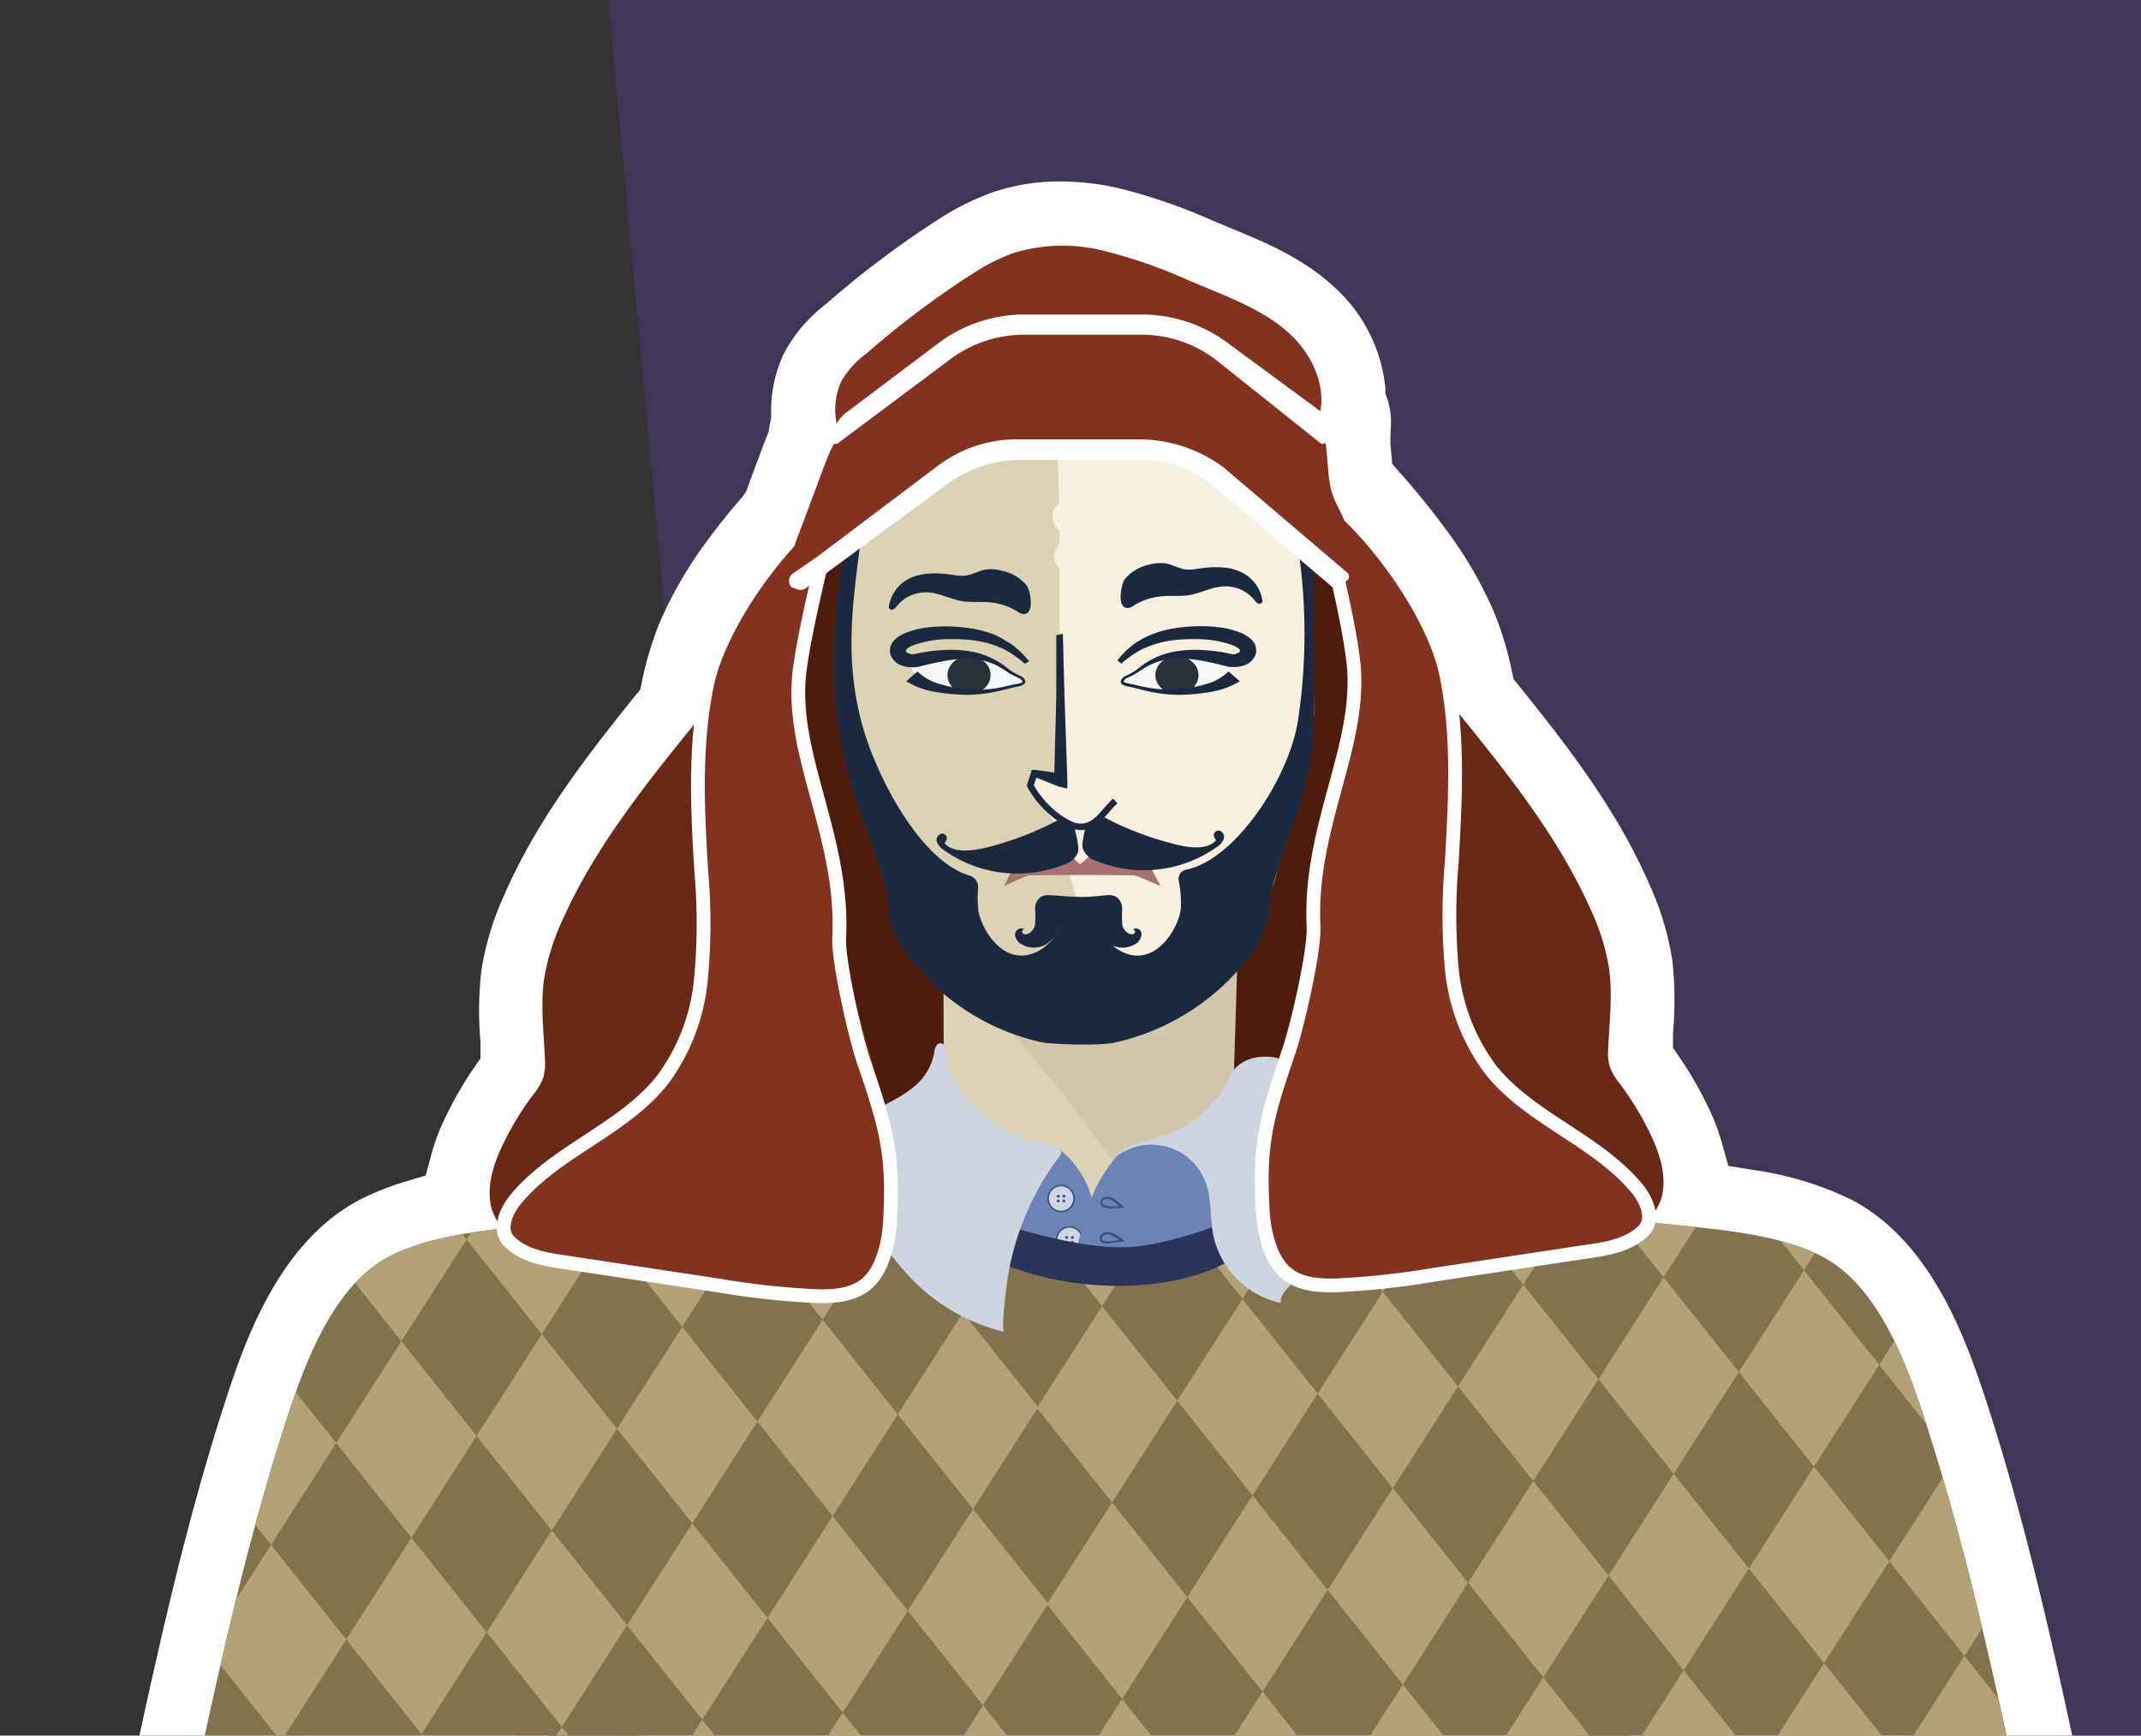 <svg id="Layer_1" data-name="Layer 1" xmlns="http://www.w3.org/2000/svg" xmlns:xlink="http://www.w3.org/1999/xlink" viewBox="0 0 264 214"><rect x="0" y="0" width="264" height="214" fill="#333333" stroke="none"/><defs><style>.cls-1,.cls-22{fill:none;}.cls-2{fill:#7541ee;isolation:isolate;opacity:0.2;}.cls-3{fill:#fff;}.cls-4{fill:#4f1b0c;}.cls-5{fill:#dbd3b4;}.cls-6{opacity:0.35;}.cls-7{fill:#bfab9b;}.cls-8{fill:#f9efde;}.cls-9{fill:#a87171;}.cls-10{fill:#f5f6f7;}.cls-11{fill:#28323a;}.cls-12{fill:#1a293f;}.cls-13{fill:#692916;}.cls-14{fill:#6b84b5;}.cls-15{fill:#365185;}.cls-16{fill:#cfd5e0;}.cls-17{fill:#82724e;}.cls-18{clip-path:url(#clip-path);}.cls-19{fill:#b3a178;}.cls-20{fill:#2c3559;}.cls-21{fill:#82321f;}.cls-22{stroke:#fff;stroke-miterlimit:10;stroke-width:1.7px;}</style><clipPath id="clip-path"><path class="cls-1" d="M251.55,233.06c-4.18-19.05-8-38.81-14-57.42-2.3-7.12-5.83-17.16-13-20.79-6.06-3.07-14.69-3.37-21.3-4.18a182.42,182.42,0,0,1-38.79-9.41c-2.17,2.33-.31,6.5,1.53,10.1-9.4,1.8-22.46,5.3-28.49,4.62-12.34-1.4-21.44-5.36-30.53-5.16,1.74-3.47,3.32-7.35,1.26-9.56a182.42,182.42,0,0,1-38.79,9.41c-6.61.81-15.24,1.11-21.3,4.18-7.17,3.63-10.7,13.67-13,20.79-6,18.61-9.83,38.37-14,57.42-2.83,12.89-3.71,23.29-1.62,36.39,1.92,12,9.57,38.26,11.84,42.51,4.72,8.86,13.81,17.34,16.15,13.85,2.74-4.09,10.54-9,14.81-5.65A9.54,9.54,0,0,0,64.1,318,33.25,33.25,0,0,0,70,326.88c10.74,11.61,31.94,12.88,46.51,9.91a163.56,163.56,0,0,1,38.42-2.88c9.06.3,18.23.5,26.8-2.94a38.45,38.45,0,0,0,19-15.72,17.75,17.75,0,0,1,8.15,6.14c2.34,3.5,14.86-4.16,19.58-13,2.27-4.25,22.77-26.95,24.69-38.92C255.26,256.35,254.38,246,251.55,233.06ZM64,267.22c-1,5.76-2.18,12-2.94,18.47A85.57,85.57,0,0,0,49.24,261.9c5.28,1,9.91-9.36,11.92-13.17,2.14-4.06,4.07-8.18,6-12.3,0,.65,0,1.3-.06,1.94A216.53,216.53,0,0,1,64,267.22ZM206.48,273c-1.52-9.38-4.24-18.61-5.68-28a95.43,95.43,0,0,1-.74-20.26c6.61,12.16,15.29,29.36,17.34,32.62C213.93,262.4,210.15,267.61,206.48,273Z"/></clipPath></defs><path class="cls-2" d="M75,0H264V217H95Z"/><path class="cls-3" d="M251.55,233.06c-4.18-19.05-8-38.81-14-57.42-2.3-7.12-5.83-17.16-13-20.79-6-3.06-14.64-3.37-21.24-4.18a2.57,2.57,0,0,0,.06-.4,6.91,6.91,0,0,0,1.58-2.84c.58-2.59-.32-5.28-1.47-7.68a37.22,37.22,0,0,0-3.64-6,8.13,8.13,0,0,1-1.33-2.2,6.75,6.75,0,0,1-.19-2.37c.14-3.25.55-6.52.1-9.74a27.3,27.3,0,0,0-2.25-7.26c-4-9-10.26-16.79-16.47-24.45l-.55-.67a36,36,0,0,0-2.23-8.56,42,42,0,0,0-5.26-8.9A86,86,0,0,0,164.33,61c-.67-2-.54-4.32-.89-6.41a.4.4,0,0,0,.09-.29L163.42,53l.16-.83a1.64,1.64,0,0,0-.67-1.41l-.13-.1c.61-3.44-1.11-7-3.68-9.45-2.73-2.55-6.26-4-9.71-5.48l-2.85-1.19A62.15,62.15,0,0,0,136,30.9a20.72,20.72,0,0,0-11.05.31,23.74,23.74,0,0,0-4.63,2.29,110.45,110.45,0,0,0-13.48,10.14,11.38,11.38,0,0,0-3.09,3.4,8.76,8.76,0,0,0-.6,5.3,4.23,4.23,0,0,0-.41,1.26l-.09.65a.41.41,0,0,0,.23.43,34.71,34.71,0,0,0-1.73,4.12l-2.23,6c-1.77,2-3.48,4-5.06,6.16a42.5,42.5,0,0,0-5.27,8.9,37,37,0,0,0-2.23,8.56c-.18.22-.36.45-.55.67-6.21,7.66-12.49,15.43-16.47,24.45a28.05,28.05,0,0,0-2.25,7.26c-.44,3.22,0,6.49.11,9.73a6.71,6.71,0,0,1-.2,2.37,7.91,7.91,0,0,1-1.32,2.21,35.85,35.85,0,0,0-3.64,6c-1.15,2.4-2.05,5.09-1.48,7.68A6.94,6.94,0,0,0,62,151.47c-4.88.56-9.93,1.38-13.89,3.38-7.17,3.63-10.7,13.67-13,20.79-6,18.61-9.83,38.37-14,57.42-2.83,12.89-3.71,23.29-1.62,36.39,1.92,12,9.57,38.26,11.84,42.51,4.73,8.86,13.81,17.34,16.15,13.85l.35-.48a39.06,39.06,0,0,1,2.48,4.92c.77,1.94,1.32,4,2,6a127.23,127.23,0,0,0,7.8,17.66A8.29,8.29,0,0,0,60.8,355a9.7,9.7,0,0,1-.6,2.37c0,.38.33.58.73.67l-2,11.93c-.53,3.14,1.12,6.07,1,9.25A7.45,7.45,0,0,1,59,383.1c-.42.64-1,1.11-1.49,1.72-1.39,1.88-.89,4.47-1,6.8-.31,4.82-3.54,9.77-3.41,14.59,0,1.23.29,2.45.21,3.68a16.89,16.89,0,0,1-1.14,4.2,147.54,147.54,0,0,0-3.61,16.63h75.56c1-6.4,2.08-13,3.26-20.12.56,1.14,1.15,9.81,1.87,20.12H199.3c-.87-14.3-1.87-26.88-1.54-28.49a38.47,38.47,0,0,0,.42-9.23q-.5-14.19-1-28.39c-.1-2.9-.21-5.81-.38-8.71a1.1,1.1,0,0,0,.84-.55c.12-.3-.17-.92,0-1.19s.43-.33.57-.56a.79.79,0,0,0-.31-1,2.33,2.33,0,0,0-1.14-.29h-.22c-.06-.65-.14-1.3-.21-1.95A123.54,123.54,0,0,0,204,333.09c.65-2,1.2-4,2-6a44.72,44.72,0,0,1,3-5.76l0,0c2.34,3.5,14.86-4.16,19.58-13,2.27-4.25,22.77-26.95,24.69-38.92C255.26,256.35,254.38,246,251.55,233.06ZM62.3,320.16a10.07,10.07,0,0,0,1.8-2.23,34.21,34.21,0,0,0,3.33,5.83c-.18.88-.35,1.77-.54,2.69-.28-.27-.6-.5-.86-.79a32.34,32.34,0,0,1-3.45-4.83l-.49-.8Zm-1.14-71.43c2.13-4,4.06-8.16,6-12.27,0,.64,0,1.28,0,1.91A216.53,216.53,0,0,1,64,267.22c-1,5.76-2.18,12.07-2.94,18.49A85.68,85.68,0,0,0,49.24,261.9C54.52,262.85,59.15,252.54,61.16,248.73Zm145.32,24.34c-1.51-9.39-4.23-18.64-5.68-28a95.8,95.8,0,0,1-.73-20.23c6.62,12.16,15.28,29.33,17.33,32.59C213.93,262.4,210.16,267.65,206.48,273.07Z"/><path class="cls-3" d="M141.18,417.9h44.45c-.87-13.45-.95-15.71-.42-18.27a30.27,30.27,0,0,0,.16-6.18l-1-28.39c-.1-2.79-.2-5.59-.37-8.39l-.23-3.31c0-.3-.06-.6-.09-.89l-.47-4.57.24-.47-.09-1.52,1-.23.57-1.12a113.89,113.89,0,0,0,6.86-15.43l.51-1.63c.47-1.54,1-3.29,1.74-5.12a56.26,56.26,0,0,1,3.8-7.48l9.75-16.66,6.19,8.25a16.68,16.68,0,0,0,3.42-4.16c1.1-2.05,2.75-4.2,6.39-8.86,4-5.1,16.08-20.6,16.95-26,1.67-10.49,1.27-19.06-1.49-31.63h0q-1.11-5.09-2.21-10.22c-3.29-15.39-6.71-31.3-11.46-46-3.36-10.37-5.57-12.78-6.59-13.3-2.78-1.41-8.35-2-12.83-2.43-1.45-.15-2.86-.3-4.2-.46l-14.39-1.77,3.33-13.33.33-3.41.45-.5a23.54,23.54,0,0,0-1.91-3,19.74,19.74,0,0,1-3.24-5.92,19,19,0,0,1-.8-6.84c0-.88.09-1.74.14-2.61a27.41,27.41,0,0,0,.07-4.82,15.77,15.77,0,0,0-1.28-3.87c-3.31-7.5-9.09-14.63-14.69-21.53L167,92.36l-.51-3.46a23.69,23.69,0,0,0-1.4-5.54,29.62,29.62,0,0,0-3.73-6.17,75.48,75.48,0,0,0-6.23-7.35l-2-2.08L152.17,65a28.06,28.06,0,0,1-1.25-7,.45.45,0,0,1,0-.11l-2-1.49,1-6.15a30.38,30.38,0,0,0-5.41-2.63l-2.84-1.19a51.45,51.45,0,0,0-8.35-3,8,8,0,0,0-4.16-.09,14.28,14.28,0,0,0-2.17,1.13,66.51,66.51,0,0,0-6.75,4.79l.13.07-6.17,11.44c-.22.41-.61,1.45-.84,2.07l-3.24,8.65-1.59,1.78c-1.77,2-3.14,3.66-4.32,5.25a30,30,0,0,0-3.72,6.17A23.69,23.69,0,0,0,99,90.23l-.51,3.48-2.76,3.4c-5.61,6.91-11.4,14-14.71,21.55a15.6,15.6,0,0,0-1.28,3.86,28.43,28.43,0,0,0,.07,4.82c.06.86.11,1.73.15,2.59a19.21,19.21,0,0,1-.8,6.86,19.54,19.54,0,0,1-3.15,5.79,26.19,26.19,0,0,0-2,3.22l13.26,15.69-23.79,2.72c-1.92.22-7,.8-9.56,2.08-1,.51-3.23,2.93-6.59,13.3-4.75,14.68-8.16,30.57-11.46,45.94q-1.09,5.16-2.22,10.27c-.79,3.6-1.38,6.87-1.79,10l14.93,2.67c.91-1.52,1.84-3.35,2.31-4.25l.73-1.43c2-3.71,3.74-7.5,5.7-11.71L81.67,175l-1.73,62.49c0,.48,0,1,0,1.43a230.15,230.15,0,0,1-3.28,30.54l-.48,2.73c-.86,4.92-1.76,10-2.36,15.07l-2,16.67,4,8.75a21.15,21.15,0,0,0,2,3.63l3.27,4.53-5.67,28.37-3.75,22.25c.06.29.13.58.2.88a27.93,27.93,0,0,1,.8,7.62,19.44,19.44,0,0,1-3,10.32l-.34.48c0,.59,0,1.17-.06,1.75A38.3,38.3,0,0,1,67,402.53a26.06,26.06,0,0,0-1,3.5h0a2,2,0,0,1,.06.37,25.46,25.46,0,0,1,.13,4.35,24.45,24.45,0,0,1-1.56,6.8l-.12.35H113.2c.49-3,1-6.15,1.53-9.38l6.44-39.14,17.68,35.51C140.05,407.28,140.49,409.31,141.18,417.9Zm69.23-13.53-.09.45C210.34,404.7,210.38,404.55,210.41,404.37Zm29.38-90,0,.07ZM36.77,287l14.35,9.88-2.31-7.37A72.91,72.91,0,0,0,38.7,269.2l-7.47-10.78a76.11,76.11,0,0,0,.93,9C32.94,272.32,34.8,279.86,36.77,287ZM73.14,147.71Zm41.14-93.57Zm35.87-5.7,0,.18ZM199,307l-5.13-31.88c-.67-4.18-1.62-8.4-2.63-12.87-1.11-4.91-2.25-10-3.06-15.26a108.07,108.07,0,0,1-.85-22.93l2.62-44.77,21.44,39.4c3.12,5.74,6.65,12.5,9.77,18.47,2.81,5.38,6.31,12.08,7.15,13.42l4.49,7.16-4.81,7c-1.33,1.91-2.7,3.86-4.09,5.83-2.23,3.17-4.51,6.42-6.76,9.74Z"/><path class="cls-3" d="M39.11,438.64l1.65-9.3c1.59-8.93,2.83-14.58,3.91-17.78l.39-1.11.37-1-.11-1.1c-.08-.79-.12-1.38-.13-1.91-.11-4,1.08-7.49,2.14-10.58a21.57,21.57,0,0,0,1.27-4.62v-.15c0-.35,0-.69,0-1v-.19c0-2.35,0-5.91,2.26-9.29L52,379l-.29-2.08,0-.19a20.36,20.36,0,0,1-.5-8l1.48-8.76-.16-.86a8.44,8.44,0,0,1-.14-1.82l0-1.22-.55-1.1a118.94,118.94,0,0,1-7-16.29c-.21-.63-.4-1.27-.6-1.91l-.71-2.31-2.12-.89c-9.48-4-16.9-17.71-17-17.85-3.07-5.76-10.77-33.08-12.67-45-2.08-13-1.58-24.38,1.7-39.34q1.11-5.06,2.2-10.18c3.41-15.87,6.93-32.29,12-48,2.28-7,6.52-20.14,17-25.41a32.57,32.57,0,0,1,5.23-2.06l2.62-.79.71-2.64a25,25,0,0,1,1.77-4.63,44.26,44.26,0,0,1,3.42-5.93l.86-1.25v-1.88l0-.16a42.71,42.71,0,0,1,.11-8.79,35.4,35.4,0,0,1,2.84-9.36c4-9.17,10.14-17.07,16-24.36l.75-.92.24-1.15a41.38,41.38,0,0,1,2.14-7.08,51.16,51.16,0,0,1,6.22-10.58c1.18-1.6,2.48-3.22,4-4.95L92,60.6l1.86-5c.19-.52.42-1.13.69-1.8l.22-.54.11-.75A4.68,4.68,0,0,1,95,52l.09-.51V51a16.57,16.57,0,0,1,1.59-7.46,18.58,18.58,0,0,1,5.11-6,118.05,118.05,0,0,1,14.45-10.83,32,32,0,0,1,6.17-3,25.53,25.53,0,0,1,8.31-1.34,32.94,32.94,0,0,1,7,.78,69.77,69.77,0,0,1,11.91,4.09l2.87,1.2c3.68,1.53,8.26,3.44,12.07,7a19.32,19.32,0,0,1,6.26,12.46l0,.61.2.57a9.37,9.37,0,0,1,.48,3.41l-.06,1.23V54c0,.17,0,.33,0,.5v.27l.22,2.44,1.07,1.21c1.9,2.13,3.67,4.32,5.27,6.49a50.46,50.46,0,0,1,6.22,10.58,40.39,40.39,0,0,1,2.15,7.07l.24,1.16.74.92c5.9,7.3,12,15.19,16,24.36a35.9,35.9,0,0,1,2.84,9.36,43.87,43.87,0,0,1,.09,9v1.83l.86,1.26a44.89,44.89,0,0,1,3.42,5.93,25.64,25.64,0,0,1,1.7,4.38l.85,3,3.09.5a40.67,40.67,0,0,1,11.86,3.55c10.44,5.27,14.68,18.37,17,25.41,5.08,15.69,8.61,32.11,12,48l.24,1.11q1,4.55,2,9.05c3.28,15,3.78,26.37,1.7,39.34-1.58,9.9-10.87,22.45-21.07,35.53-2.14,2.74-3.69,4.74-4.33,5.7l0,.05h0v0l-.09.17-.09.17c-4,7.35-12.51,14.68-19.79,17.06l-2.39.78-.76,2.39-.34,1.1c-.2.65-.4,1.28-.6,1.91A102.18,102.18,0,0,1,206.32,348l-.75,1.57.39,1.68a8.65,8.65,0,0,1-.42,5.33l-.14.34-.09.36c0,.16-.09.32-.15.49l-.29.87,0,.91c.07,1.57.13,3.13.18,4.7l1,28.43a48.06,48.06,0,0,1-.41,10.22l-.07.45-.08.38h.08v.06c0,2.35.44,8.59.84,14.63.23,3.63.5,7.63.75,11.77l.5,8.4Zm95.35-31.56c.79,1.58,1.18,3,1.83,11.21l.35,4.52h54.23l-.34-5.23c-.84-12.84-.91-15.06-.52-17a32.48,32.48,0,0,0,.26-7.28l-1-28.45c-.1-3-.21-5.73-.37-8.51l-.24-3.36c0-.34,0-.63-.09-.92l-.33-3.27.18-.37h0l.85-1.69a116.43,116.43,0,0,0,7.15-16.13c.17-.53.34-1.06.5-1.58l0-.11c.47-1.51,1-3.13,1.62-4.75a50.32,50.32,0,0,1,3.48-6.83l6-10.28,5,6.67,4-3.65a21.78,21.78,0,0,0,4.44-5.47c.9-1.69,2.56-3.84,5.93-8.16,11.81-15.13,17.17-23.59,17.92-28.27,1.78-11.17,1.37-20.23-1.53-33.46-.7-3.15-1.38-6.32-2.06-9.5l-.15-.7c-3.32-15.5-6.75-31.52-11.6-46.47-4-12.22-6.79-15-9-16.17-3.59-1.81-9.39-2.41-14.51-2.93-1.45-.15-2.82-.29-4.12-.45l-8.89-1.09,2.07-8.31.21-2.18,1.65-1.86-1.6-3a29.66,29.66,0,0,0-2.3-3.63A14.93,14.93,0,0,1,191,134a14.11,14.11,0,0,1-.57-5.12c0-.85.09-1.67.14-2.5a30.67,30.67,0,0,0,0-5.82,19.92,19.92,0,0,0-1.65-5.16c-3.57-8.11-9.57-15.5-15.37-22.64l-1.92-2.39-.32-2.13a28.73,28.73,0,0,0-1.71-6.7,34.44,34.44,0,0,0-4.32-7.21,79,79,0,0,0-6.65-7.84l-1.24-1.29-.56-1.69a23.29,23.29,0,0,1-1-5.87v0l-.12-2.32-1.48-1.1,1-6.19-2.45-1.76a33,33,0,0,0-6.38-3.17l-2.85-1.2a56.83,56.83,0,0,0-9.2-3.24,17.57,17.57,0,0,0-3.59-.41,9.91,9.91,0,0,0-3.22.48,16.58,16.58,0,0,0-3.1,1.57,70.5,70.5,0,0,0-7.26,5.15l-5.93,4.69,2.43,1.27-3.8,7.06a22.16,22.16,0,0,0-1.12,2.67l-2.92,7.8-1,1.1c-1.88,2.11-3.34,3.89-4.6,5.6a34.08,34.08,0,0,0-4.32,7.21,28.7,28.7,0,0,0-1.72,6.7l-.31,2.14L92,94c-5.81,7.14-11.81,14.53-15.39,22.65a20.23,20.23,0,0,0-1.65,5.16,31.42,31.42,0,0,0,0,5.81c.06.83.11,1.67.15,2.5a14.36,14.36,0,0,1-.57,5.13,14.55,14.55,0,0,1-2.41,4.36,29.71,29.71,0,0,0-2.45,3.86l-1.55,2.93,9.48,11.23-14.68,1.67c-3.68.42-8.28,1.1-11.22,2.58-2.25,1.14-5.08,4-9,16.17C37.82,193,34.39,209,31.07,224.5l-.07.32q-1.07,5-2.15,9.93c-.73,3.35-1.29,6.37-1.7,9.18l-1.54-2.21.72,16.91a80.18,80.18,0,0,0,1,9.57c1,6.15,3.38,15.25,4.72,20.13l.47,1.72L60,309,53.5,288.07a78.23,78.23,0,0,0-10.76-21.66L31.87,250.74l17.38,3.12L51,251c1-1.66,2-3.6,2.46-4.53l.73-1.42c2-3.79,3.8-7.62,5.79-11.88l16.14-34.63L75,237.32c0,.48,0,.92,0,1.37a226.87,226.87,0,0,1-3.21,29.89l-.48,2.73c-.88,5-1.78,10.12-2.4,15.33l-2.13,18,4.54,10a25.69,25.69,0,0,0,2.53,4.46l2,2.8L70.6,348.35l-3.9,23.13.17.87c0,.24.1.48.15.71l.06.27a23.45,23.45,0,0,1,.7,6.33,14.77,14.77,0,0,1-2.16,7.85c-.08.12-.15.22-.23.32l-.92,1.28v1.57c0,.49,0,1,0,1.47a34,34,0,0,1-2.1,8.78A22,22,0,0,0,61,405.6l-.47,5.33h.6a21.17,21.17,0,0,1-1.24,5l-2.39,6.89h59.85l.66-4.13c.49-3,1-6.13,1.53-9.36l4-24.17Zm64.21-132.75c-.7-4.31-1.66-8.58-2.68-13.1-1.1-4.89-2.23-9.87-3-15a103,103,0,0,1-.81-21.9l1.63-27.64L207,221c3.13,5.76,6.79,12.77,9.73,18.41,3.62,6.93,6.46,12.34,7.34,13.74l2.78,4.43-3,4.31c-1.31,1.9-2.67,3.83-4.06,5.8l-.21.3c-2.16,3.07-4.4,6.26-6.6,9.5L201.83,294Z"/><path class="cls-4" d="M122.64,134.16c2.72,0,5.7,0,7.8-1.79a8.56,8.56,0,0,0,2.5-4.2c2-6.63-.15-13.7-1.09-20.56-1.53-11.08.08-22.73-3.88-33.19-2.77-7.32-8-13.38-13.2-19.26A13.9,13.9,0,0,0,112,52.53c-.48,3.92-4.19,6.47-6.87,9.38-4.3,4.67-6.25,11-8,17.09-2.41,8.18-4.77,16.43-5.63,24.92s-.15,17.3,3.38,25.06c2.08,4.59,5.15,8.76,6.9,13.46C106.08,135.78,115.29,134.3,122.64,134.16Z"/><path class="cls-4" d="M154.91,75.47c-1.81,5.8-3.45,11.64-5.1,17.49a91,91,0,0,0-2.93,12.68c-1.11,8.43.15,17.15-1.95,25.38,5.07-2.26,9.09,19,14.63,18.58,1.65-.11,4.82-22.75,6.28-23.51,2.25-1.16,3.38-3.68,4.23-6.06a72.2,72.2,0,0,0,1.61-42.95c-1.08-4-3.4-11-7.67-12.7C158.63,62.18,156.14,71.52,154.91,75.47Z"/><path class="cls-5" d="M152.86,108.91V109l-1,32.56L144,151.85l-.38-.14L116.4,141.54s-.13-29.73,0-30.38l27.71-1.66h.14Z"/><g class="cls-6"><polygon class="cls-7" points="152.86 108.98 151.89 141.54 144.03 151.85 143.65 151.71 131.27 135.05 117 118.13 144.11 109.5 144.25 109.49 152.86 108.98"/></g><path class="cls-8" d="M162.08,87.14a6.37,6.37,0,0,1-.84,3.4l-3.4,13.3a16.28,16.28,0,0,1-4.92,11.77l-8.28,7.89a5.33,5.33,0,0,1-3.7,1.5H128a5.33,5.33,0,0,1-3.18-1.06l-7.8-5.81a15.94,15.94,0,0,1-6.18-10.95l-5.6-14.56a6.25,6.25,0,0,1-1-3.58c0-2,.07-5.08,0-6.5-.16-1.83-.05-11.31,0-14.47a6.39,6.39,0,0,1,.33-2L108.2,55.2a5.87,5.87,0,0,1,2.14-2.92l20.39-14.65a5.27,5.27,0,0,1,4.16-.91l17.48,3.65a5.79,5.79,0,0,1,4.33,4.33L161.05,62a6.56,6.56,0,0,1,.18,1.34Z"/><path class="cls-5" d="M131.51,125H128a5.33,5.33,0,0,1-3.18-1.06l-7.8-5.81a15.94,15.94,0,0,1-6.18-10.95l-5.6-14.56a6.25,6.25,0,0,1-1-3.58c0-2,.07-5.08,0-6.5-.16-1.83-.05-11.31,0-14.47a6.39,6.39,0,0,1,.33-2L108.2,55.2a5.87,5.87,0,0,1,2.14-2.92l20.39-14.65a5.28,5.28,0,0,1,1.88-.87c0,5.51-2.8,8.89-2.3,16.7.05.89.17,3.83.28,8.41,0,.48-.89.63-.82,2,0,.82.88,1.43.88,1.8,0,.91,0,.19,0,1.14,0,.42-.58.81-.66,1.56-.13,1.22.69,1.49.69,1.91,0,4,0,8.23,0,12.19-.14,6.47-.32,10.08.12,13.8.08.69-4.38-2.4-3.55,1.27.4,1.77,4.86,5.33,4.49,6.38-1,2.9,1.16,5.61.88,7.17s-1.37,3.27-1.61,5.09A21,21,0,0,0,131.51,125Z"/><path class="cls-9" d="M134.6,107.85l-1.86-1.68s-.72-.71-.77-.72a8.3,8.3,0,0,0-1.32,0,39.86,39.86,0,0,1-4,2.23,14.89,14.89,0,0,1-1.62-.87l-1.21,2.44s2.86-1.32,3-1.32Z"/><path class="cls-9" d="M131.65,107.85l2-1.68s.76-.71.81-.72a9.47,9.47,0,0,1,1.41,0,42.84,42.84,0,0,0,4.28,1.53c.28-.07,1.67-.17,1.67-.17l1.29,2.44s-3.05-1.32-3.25-1.32Z"/><path class="cls-10" d="M112.54,81s5.95-1,8.18-.3a14,14,0,0,1,4.13,2.46c.53.32,1.68.7,1.32,1.07s-1.61.49-2.33.83-6.71,1.19-9.64-.76S112.54,81,112.54,81Z"/><ellipse class="cls-11" cx="119.49" cy="83.25" rx="2.66" ry="2.34" transform="translate(-1.01 1.46) rotate(-0.7)"/><path class="cls-12" d="M126.36,81.83a14.49,14.49,0,0,0-1.94-1.43l-.51-.29c-.16-.09-.34-.16-.54-.25-.39-.16-.77-.31-1.15-.43s-.78-.22-1.19-.31a11.74,11.74,0,0,0-1.21-.19,19,19,0,0,0-2.51-.12,13.07,13.07,0,0,0-4.72.76,2.46,2.46,0,0,0-.75.44c-.14.14-.15.24-.13.31s.44.42,1.08.36l-.18,0a21.11,21.11,0,0,1,3.6-.52,14.53,14.53,0,0,1,3.66.2,9.75,9.75,0,0,1,3.32,1.29c.49.29.92.65,1.37,1a8.23,8.23,0,0,0,1.44.77h0a1.31,1.31,0,0,1,.36.38.61.61,0,0,1,.07.28.47.47,0,0,1-.16.29,2.42,2.42,0,0,1-1,.32l-1.84.46a18.4,18.4,0,0,1-3.87.52,23.7,23.7,0,0,1-3.94-.31A10.12,10.12,0,0,1,111.74,84l1.39-1.21A6.4,6.4,0,0,0,116,84.37a16.94,16.94,0,0,0,3.64.66,14.67,14.67,0,0,0,3.73-.27c.62-.11,1.22-.28,1.86-.41a2.66,2.66,0,0,0,.8-.21c.13,0,0-.3-.23-.45l0,0a13,13,0,0,1-1.53-.79,10.74,10.74,0,0,0-1.4-.86,7.7,7.7,0,0,0-3.17-.8,15.37,15.37,0,0,0-3.3.27c-1.09.2-2.2.45-3.23.74l-.08,0H113a4,4,0,0,1-1.82-.19,2.24,2.24,0,0,1-1.39-1.38,1.8,1.8,0,0,1,.53-1.79,2.91,2.91,0,0,1,.69-.52,4.4,4.4,0,0,1,.69-.34,10.42,10.42,0,0,1,2.83-.68,18.6,18.6,0,0,1,2.79-.1,21.53,21.53,0,0,1,2.76.29,13.58,13.58,0,0,1,2.66.77A12.39,12.39,0,0,1,124,79c.18.11.39.22.59.35a5.64,5.64,0,0,1,.53.4,10.7,10.7,0,0,1,1.77,1.79Z"/><path class="cls-10" d="M152.08,81s-6-1-8.18-.3a13.76,13.76,0,0,0-4.13,2.46c-.53.32-1.69.7-1.33,1.07s1.61.49,2.34.83,6.71,1.19,9.64-.76S152.08,81,152.08,81Z"/><ellipse class="cls-11" cx="145.13" cy="83.25" rx="2.34" ry="2.66" transform="translate(60.11 227.35) rotate(-89.3)"/><path class="cls-12" d="M138.26,81.83a13.87,13.87,0,0,1,1.94-1.43l.51-.29c.16-.09.34-.16.54-.25.39-.16.77-.31,1.15-.43s.77-.22,1.19-.31a11.33,11.33,0,0,1,1.21-.19,18.86,18.86,0,0,1,2.5-.12,13.12,13.12,0,0,1,4.73.76,2.46,2.46,0,0,1,.75.44c.13.14.15.24.12.31s-.43.42-1.07.36l.17,0a20.86,20.86,0,0,0-3.59-.52,14.63,14.63,0,0,0-3.67.2,9.69,9.69,0,0,0-3.31,1.29c-.49.29-.93.65-1.37,1a8.6,8.6,0,0,1-1.44.77h0a1.27,1.27,0,0,0-.35.38.51.51,0,0,0-.07.28.43.43,0,0,0,.16.29,2.33,2.33,0,0,0,1,.32l1.84.46a18.4,18.4,0,0,0,3.87.52,23.7,23.7,0,0,0,3.94-.31A10.18,10.18,0,0,0,152.88,84l-1.39-1.21a6.46,6.46,0,0,1-2.85,1.58A17.05,17.05,0,0,1,145,85a14.63,14.63,0,0,1-3.73-.27c-.62-.11-1.23-.28-1.86-.41a2.66,2.66,0,0,1-.8-.21c-.14,0,0-.3.22-.45l0,0a12.16,12.16,0,0,0,1.52-.79,10.85,10.85,0,0,1,1.41-.86,7.66,7.66,0,0,1,3.17-.8,15.37,15.37,0,0,1,3.3.27c1.09.2,2.2.45,3.23.74l.08,0h.09a4,4,0,0,0,1.82-.19,2.24,2.24,0,0,0,1.39-1.38,1.8,1.8,0,0,0-.53-1.79,3.37,3.37,0,0,0-.69-.52,4.1,4.1,0,0,0-.7-.34,10.35,10.35,0,0,0-2.82-.68,18.69,18.69,0,0,0-2.79-.1,21.35,21.35,0,0,0-2.76.29,13,13,0,0,0-1.37.32,13.36,13.36,0,0,0-1.3.45,11.18,11.18,0,0,0-1.2.6c-.18.11-.39.22-.59.35s-.37.26-.54.4a11,11,0,0,0-1.76,1.79Z"/><path class="cls-12" d="M121.91,104.43a39,39,0,0,0,8.23-3.14c.59-.31,1.37-.62,1.87-.17a1.53,1.53,0,0,1,.38.71,13.26,13.26,0,0,1,.53,2.26,2.69,2.69,0,0,1,0,1,2.62,2.62,0,0,1-1.73,1.52,15.6,15.6,0,0,1-14.76-1.76,2.16,2.16,0,0,1-.89-1,.82.82,0,0,1,.58-1.07.63.63,0,0,1,.64.5,1,1,0,0,1-.3.67C117.64,105.37,120.37,104.83,121.91,104.43Z"/><path class="cls-12" d="M144.53,104a38.52,38.52,0,0,1-8.23-3.15c-.59-.31-1.37-.61-1.87-.17a1.65,1.65,0,0,0-.39.71,14.79,14.79,0,0,0-.52,2.26,2.51,2.51,0,0,0,0,1,2.66,2.66,0,0,0,1.73,1.53A15.57,15.57,0,0,0,150,104.47a2.12,2.12,0,0,0,.89-1,.82.82,0,0,0-.58-1.06.62.62,0,0,0-.64.5,1,1,0,0,0,.29.67C148.8,105,146.06,104.43,144.53,104Z"/><path class="cls-13" d="M60.55,148.76c-.57-2.59.33-5.28,1.48-7.68a35.85,35.85,0,0,1,3.64-6,8,8,0,0,0,1.32-2.2,6.79,6.79,0,0,0,.2-2.38c-.14-3.24-.55-6.51-.11-9.73a28.05,28.05,0,0,1,2.25-7.26c4-9,10.26-16.79,16.47-24.45l6-7.38c0,3,.9,6,1,9s-.57,6-.95,8.92c-.69,5.27-.45,10.62-1,15.9-.67,6.27-2.44,12.36-4.21,18.41a22.46,22.46,0,0,1-2.22,5.65A17.85,17.85,0,0,1,80,144.16,41.58,41.58,0,0,1,72,149a26,26,0,0,0-3.54,1.77c-.8.54-1.75,2.09-2.55,2.36C63.49,154,61,150.74,60.55,148.76Z"/><path class="cls-8" d="M127.59,95.42a1.23,1.23,0,0,0-.43,1,2.83,2.83,0,0,0,.32,1.07,7.77,7.77,0,0,0,1.79,2.35A15.08,15.08,0,0,0,130.8,101a4.61,4.61,0,0,0,1.57.81,3.1,3.1,0,0,0,1.94-.22,6.79,6.79,0,0,0,1.65-1.1c.33-.28.64-.58.95-.89a2.65,2.65,0,0,0,.69-1,2.14,2.14,0,0,0,0-1.15,2.55,2.55,0,0,0-1.15-1.74c-.94-.53-2.09-.21-3.16-.06a9.34,9.34,0,0,1-3.12-.07C129.56,95.45,128.18,95,127.59,95.42Z"/><path class="cls-12" d="M131.06,78.14c0,.1.2,7.72.2,7.72l.12,3.45.23,6.91,0,1L130.59,97h0l-3.15-1.26.48-.26h0l-.5,1.54,0-.3a11.29,11.29,0,0,0,2,2.62,10.36,10.36,0,0,0,2.66,1.92,2.73,2.73,0,0,0,1.46.28,2.63,2.63,0,0,0,1.35-.61c.84-.66,1.44-1.64,2.37-2.47l.52.6c-.8.7-1.43,1.71-2.4,2.49a3.43,3.43,0,0,1-1.74.78,3.6,3.6,0,0,1-1.88-.34,11.2,11.2,0,0,1-2.9-2.08,12.33,12.33,0,0,1-2.16-2.83l-.07-.14,0-.16.51-1.54h0l.06-.31.42,0,3.36.45h0l-1,.79.18-6.9.09-3.45,0-7.49Z"/><path class="cls-12" d="M139.71,114.62c.2,0,.33.26.21.42a.5.5,0,0,1-.55.14,1.5,1.5,0,0,1-1-1.33,16.84,16.84,0,0,1,0-1.74,1.82,1.82,0,0,0-.7-1.52,2,2,0,0,0-1.16-.21c-.33,0-1.71.21-2.93.21-1.79,0-3.59-.21-4.08-.21a2,2,0,0,0-1.16.21,1.79,1.79,0,0,0-.7,1.52,16.84,16.84,0,0,1,0,1.74,1.5,1.5,0,0,1-1,1.33.52.52,0,0,1-.56-.14c-.11-.16,0-.46.22-.42-.38-.37-1.1,0-1.14.57a1.47,1.47,0,0,0,.84,1.26,3,3,0,0,0,2.87.06,8.92,8.92,0,0,0,2-1.81,3.87,3.87,0,0,1,1.36-.75,2.13,2.13,0,0,1,1.45,0,3.87,3.87,0,0,1,1.36.75,8.92,8.92,0,0,0,2,1.81,3,3,0,0,0,2.87-.06,1.47,1.47,0,0,0,.84-1.26C140.81,114.66,140.09,114.25,139.71,114.62Z"/><path class="cls-12" d="M162.08,72.18c.06-1-.69-4.66-2-4.55a71.67,71.67,0,0,1,0,21c-1,7.09-7.68,17.36-13.82,18.6a1.18,1.18,0,0,0-.91,1.4,13.43,13.43,0,0,1,.26,3.27c-.09,2.26-3.18,7.83-7.6,5.27-1.35-.78-2.64-2.68-4-4a3.53,3.53,0,0,0-1.88,0c-1.2,1.31-2.59,3.22-3.92,4-4.42,2.56-7.51-3-7.61-5.27a13.6,13.6,0,0,1,0-2.33,1.5,1.5,0,0,0-1.07-1.62c-6.07-1.79-11.69-12.43-13.41-19.32-1.93-7.72-1-14.27,0-21.87-1.14-.1-1.55,1.12-2,2.19a14.83,14.83,0,0,0-.72,3.15c-1.12,11.6-.81,18.89,3.33,29.76.5,1.32,2.41,7,2.63,8.35.19,1.13.17,2.29.42,3.41a11.26,11.26,0,0,0,2,4,28.15,28.15,0,0,0,16.69,10.9c.93.2,7,.51,9.14,0a28.78,28.78,0,0,0,16.7-10.9,11.43,11.43,0,0,0,2-4c.25-1.12.22-2.28.41-3.41.23-1.4,2.13-7,2.64-8.35C163.61,91,161.43,84.27,162.08,72.18Z"/><path class="cls-12" d="M126.57,72.15a5.41,5.41,0,0,0-3-1.77,5,5,0,0,0-2-.16c-.91.15-1.73.69-2.65.77a6.19,6.19,0,0,1-1.42-.11c-2.18-.32-4.64-.35-6.32,1.07a4.74,4.74,0,0,0-1.57,2.79.5.5,0,0,0,0,.21.39.39,0,0,0,.53.2,1.29,1.29,0,0,0,.46-.44,4.6,4.6,0,0,1,3.6-1.67c1.53,0,2.93.83,4.43,1.08,1.24.21,2.52,0,3.77.19a7.5,7.5,0,0,1,3,1.06,2.07,2.07,0,0,0,.65.32C127.67,76,127.07,72.81,126.57,72.15Z"/><path class="cls-12" d="M138.71,71.39a5.36,5.36,0,0,1,3-1.77,5,5,0,0,1,1.95-.16c.91.14,1.73.68,2.65.77a6.32,6.32,0,0,0,1.43-.11c2.18-.33,4.63-.35,6.31,1.07A4.63,4.63,0,0,1,155.66,74a.38.38,0,0,1,0,.21.39.39,0,0,1-.54.19,1.44,1.44,0,0,1-.46-.43,4.56,4.56,0,0,0-3.6-1.67c-1.52,0-2.92.83-4.43,1.08-1.24.2-2.52,0-3.76.19a7.34,7.34,0,0,0-3,1.06,2,2,0,0,1-.64.32C137.61,75.24,138.22,72.05,138.71,71.39Z"/><path class="cls-13" d="M204.94,147.43c.58-2.59-.32-5.28-1.47-7.68a37.22,37.22,0,0,0-3.64-6,8.13,8.13,0,0,1-1.33-2.2,6.75,6.75,0,0,1-.19-2.37c.14-3.25.55-6.52.1-9.74a27.3,27.3,0,0,0-2.25-7.26c-4-9-10.26-16.79-16.47-24.45l-6-7.38c0,3-.91,6-1,9s.56,6,.95,8.92c.68,5.27.45,10.62,1,15.9.66,6.27,2.44,12.36,4.21,18.41a22.46,22.46,0,0,0,2.22,5.65,17.85,17.85,0,0,0,4.42,4.59,41,41,0,0,0,8,4.84,25.3,25.3,0,0,1,3.53,1.77c.81.54,1.76,2.09,2.55,2.36C202,152.64,204.5,149.41,204.94,147.43Z"/><path class="cls-14" d="M134.73,148.07c.51,2.12.41,4.35,1,6.44a45.42,45.42,0,0,0-6.32,1.3,1.92,1.92,0,0,1-2.19-.42,6.34,6.34,0,0,1-2.15-2.37,4.66,4.66,0,0,1-.17-2.79,12.65,12.65,0,0,1,1-2.64,14.18,14.18,0,0,1,1.84-3.09c.45-.54,1-1,1.44-1.53s.91-1.67,1.76-1a10,10,0,0,1,1.68,1.76A11.58,11.58,0,0,1,134.73,148.07Z"/><circle class="cls-15" cx="131.88" cy="152.88" r="1.69"/><circle class="cls-16" cx="131.88" cy="152.88" r="1.51"/><circle class="cls-15" cx="131.53" cy="152.58" r="0.18"/><circle class="cls-15" cx="132.23" cy="152.58" r="0.18"/><circle class="cls-15" cx="131.53" cy="153.18" r="0.18"/><circle class="cls-15" cx="132.23" cy="153.18" r="0.18"/><path class="cls-14" d="M134,149.44c-1,2.74-1,5.24-2.81,7.62a17.06,17.06,0,0,0,7.87,1.22,30.36,30.36,0,0,0,10.15-1.68,14.39,14.39,0,0,0,7.75-6.5,6.33,6.33,0,0,0,.78-4.13,5.63,5.63,0,0,0-2.73-3.54,12.49,12.49,0,0,0-4.35-1.41c-3.45-.58-10.76-.92-12.84,1.44A17.79,17.79,0,0,0,134,149.44Z"/><path class="cls-17" d="M107.9,141.34c.3-.19,1-.67.32-.08a182.42,182.42,0,0,1-38.79,9.41c-6.61.81-15.24,1.11-21.3,4.18-7.17,3.63-10.7,13.67-13,20.79-6,18.61-9.83,38.37-14,57.42-2.83,12.89-3.71,23.29-1.62,36.39,1.92,12,9.57,38.26,11.84,42.51,4.72,8.86,13.81,17.34,16.15,13.85,2.74-4.09,10.54-9,14.81-5.65,7.4-6.63,2.07-22.13,0-30.12A85.28,85.28,0,0,0,49.24,261.9c5.28,1,9.91-9.36,11.92-13.17,5.62-10.66,9.82-21.72,16-32.11,5.86-9.77,10.87-20.14,16.27-30.18,5.17-9.61,7.7-19.95,10.93-30.28,1.13-3.61,7.09-11.37,3.81-14.9"/><path class="cls-17" d="M164.77,141.34c-.3-.19-1-.67-.32-.08a182.42,182.42,0,0,0,38.79,9.41c6.61.81,15.24,1.11,21.3,4.18,7.17,3.63,10.7,13.67,13,20.79,6,18.61,9.83,38.37,14,57.42,2.83,12.89,3.71,23.29,1.62,36.39-1.92,12-22.42,34.67-24.69,38.92-4.72,8.86-17.24,16.52-19.58,13-2.74-4.08-10.54-9-14.81-5.64-7.4-6.64.12-22.61,4.22-29.78,5.8-10.14,12.93-19.69,19.09-28.58-2.58-4.11-15.71-30.38-21.94-40.77-5.86-9.77-10.87-20.14-16.27-30.18-5.17-9.61-7.7-19.95-10.93-30.28-1.13-3.61-7.1-11.37-3.81-14.9"/><path class="cls-17" d="M83,168.4c-9-1.16-12.31,16.85-13.77,22.75-1.91,7.7-1.3,16.62-1.68,24.54-.36,7.51-.11,15.14-.41,22.68A216.53,216.53,0,0,1,64,267.22c-3.31,19-8.61,43.89,6,59.66,10.74,11.61,31.94,12.88,46.51,9.91a163.56,163.56,0,0,1,38.42-2.88c9.06.3,18.23.5,26.8-2.94,22.78-9.15,27.89-31.56,25.38-53.52-1.24-10.91-4.62-21.56-6.29-32.42-1.8-11.71-.78-23.51.78-35.18,1.51-11.28,3.83-22.53,1.48-33.85-1.68-8.1-5.88-14-12.19-19.16-5.29-4.37-10.5-6.65-17.41-6.49-7.94.18-28,6.52-36,5.63-20.72-2.34-32.33-11.93-50,3.11"/><g class="cls-18"><polygon class="cls-19" points="12.39 118.72 21.67 130.38 13.63 142.93 4.36 131.27 12.39 118.72"/><polygon class="cls-19" points="29.71 117.83 38.98 129.5 30.94 142.05 21.67 130.38 29.71 117.83"/><polygon class="cls-19" points="47.02 116.94 56.29 128.61 48.26 141.16 38.98 129.5 47.02 116.94"/><polygon class="cls-19" points="64.33 116.06 73.6 127.73 65.57 140.28 56.29 128.61 64.33 116.06"/><polygon class="cls-19" points="81.64 115.17 90.92 126.84 82.88 139.39 73.6 127.73 81.64 115.17"/><polygon class="cls-19" points="98.95 114.29 108.23 125.96 100.19 138.51 90.92 126.84 98.95 114.29"/><polygon class="cls-19" points="116.26 113.4 125.54 125.07 117.5 137.62 108.23 125.96 116.26 113.4"/><polygon class="cls-19" points="13.63 142.93 22.91 154.6 14.87 167.15 5.6 155.48 13.63 142.93"/><polygon class="cls-19" points="30.94 142.05 40.22 153.71 32.18 166.26 22.91 154.6 30.94 142.05"/><polygon class="cls-19" points="48.26 141.16 57.53 152.83 49.49 165.38 40.22 153.71 48.26 141.16"/><polygon class="cls-19" points="65.57 140.28 74.84 151.94 66.81 164.5 57.53 152.83 65.57 140.28"/><polygon class="cls-19" points="82.88 139.39 92.15 151.06 84.12 163.61 74.84 151.94 82.88 139.39"/><polygon class="cls-19" points="100.19 138.51 109.47 150.17 101.43 162.72 92.15 151.06 100.19 138.51"/><polygon class="cls-19" points="117.5 137.62 126.78 149.29 118.74 161.84 109.47 150.17 117.5 137.62"/><polygon class="cls-19" points="14.87 167.15 24.15 178.82 16.11 191.37 6.83 179.7 14.87 167.15"/><polygon class="cls-19" points="32.18 166.26 41.46 177.93 33.42 190.48 24.15 178.82 32.18 166.26"/><polygon class="cls-19" points="49.49 165.38 58.77 177.05 50.73 189.6 41.46 177.93 49.49 165.38"/><polygon class="cls-19" points="66.81 164.5 76.08 176.16 68.04 188.71 58.77 177.05 66.81 164.5"/><polygon class="cls-19" points="84.12 163.61 93.39 175.28 85.36 187.83 76.08 176.16 84.12 163.61"/><polygon class="cls-19" points="101.43 162.72 110.7 174.39 102.67 186.94 93.39 175.28 101.43 162.72"/><polygon class="cls-19" points="118.74 161.84 128.02 173.5 119.98 186.06 110.7 174.39 118.74 161.84"/><polygon class="cls-19" points="16.11 191.37 25.38 203.03 17.35 215.59 8.07 203.92 16.11 191.37"/><polygon class="cls-19" points="33.42 190.48 42.7 202.15 34.66 214.7 25.38 203.03 33.42 190.48"/><polygon class="cls-19" points="50.73 189.6 60.01 201.26 51.97 213.81 42.7 202.15 50.73 189.6"/><polygon class="cls-19" points="68.04 188.71 77.32 200.38 69.28 212.93 60.01 201.26 68.04 188.71"/><polygon class="cls-19" points="85.36 187.83 94.63 199.49 86.59 212.04 77.32 200.38 85.36 187.83"/><polygon class="cls-19" points="102.67 186.94 111.94 198.61 103.91 211.16 94.63 199.49 102.67 186.94"/><polygon class="cls-19" points="119.98 186.06 129.25 197.72 121.22 210.27 111.94 198.61 119.98 186.06"/><polygon class="cls-19" points="51.97 213.81 61.25 225.48 53.21 238.03 43.93 226.37 51.97 213.81"/><polygon class="cls-19" points="69.28 212.93 78.56 224.6 70.52 237.15 61.25 225.48 69.28 212.93"/><polygon class="cls-19" points="86.59 212.04 95.87 223.71 87.83 236.26 78.56 224.6 86.59 212.04"/><polygon class="cls-19" points="103.91 211.16 113.18 222.82 105.14 235.38 95.87 223.71 103.91 211.16"/><polygon class="cls-19" points="121.22 210.27 130.49 221.94 122.46 234.49 113.18 222.82 121.22 210.27"/><polygon class="cls-19" points="133.41 112.61 142.69 124.28 134.65 136.83 125.37 125.16 133.41 112.61"/><polygon class="cls-19" points="150.72 111.73 160 123.39 151.96 135.94 142.69 124.28 150.72 111.73"/><polygon class="cls-19" points="168.03 110.84 177.31 122.51 169.27 135.06 160 123.39 168.03 110.84"/><polygon class="cls-19" points="185.34 109.95 194.62 121.62 186.58 134.17 177.31 122.51 185.34 109.95"/><polygon class="cls-19" points="202.66 109.07 211.93 120.74 203.9 133.29 194.62 121.62 202.66 109.07"/><polygon class="cls-19" points="219.97 108.19 229.24 119.85 221.21 132.4 211.93 120.74 219.97 108.19"/><polygon class="cls-19" points="237.28 107.3 246.56 118.97 238.52 131.52 229.24 119.85 237.28 107.3"/><polygon class="cls-19" points="134.65 136.83 143.92 148.49 135.89 161.05 126.61 149.38 134.65 136.83"/><polygon class="cls-19" points="151.96 135.94 161.24 147.61 153.2 160.16 143.92 148.49 151.96 135.94"/><polygon class="cls-19" points="169.27 135.06 178.55 146.72 170.51 159.28 161.24 147.61 169.27 135.06"/><polygon class="cls-19" points="186.58 134.17 195.86 145.84 187.82 158.39 178.55 146.72 186.58 134.17"/><polygon class="cls-19" points="203.9 133.29 213.17 144.95 205.13 157.5 195.86 145.84 203.9 133.29"/><polygon class="cls-19" points="221.21 132.4 230.48 144.07 222.44 156.62 213.17 144.95 221.21 132.4"/><polygon class="cls-19" points="238.52 131.52 247.79 143.18 239.76 155.74 230.48 144.07 238.52 131.52"/><polygon class="cls-19" points="135.89 161.05 145.16 172.71 137.13 185.26 127.85 173.6 135.89 161.05"/><polygon class="cls-19" points="153.2 160.16 162.47 171.83 154.44 184.38 145.16 172.71 153.2 160.16"/><polygon class="cls-19" points="170.51 159.28 179.78 170.94 171.75 183.49 162.47 171.83 170.51 159.28"/><polygon class="cls-19" points="187.82 158.39 197.1 170.06 189.06 182.61 179.78 170.94 187.82 158.39"/><polygon class="cls-19" points="205.13 157.5 214.41 169.17 206.37 181.72 197.1 170.06 205.13 157.5"/><polygon class="cls-19" points="222.44 156.62 231.72 168.29 223.68 180.84 214.41 169.17 222.44 156.62"/><polygon class="cls-19" points="239.76 155.74 249.03 167.4 241 179.95 231.72 168.29 239.76 155.74"/><polygon class="cls-19" points="137.13 185.26 146.4 196.93 138.36 209.48 129.09 197.81 137.13 185.26"/><polygon class="cls-19" points="154.44 184.38 163.71 196.04 155.68 208.59 146.4 196.93 154.44 184.38"/><polygon class="cls-19" points="171.75 183.49 181.02 195.16 172.99 207.71 163.71 196.04 171.75 183.49"/><polygon class="cls-19" points="189.06 182.61 198.34 194.27 190.3 206.82 181.02 195.16 189.06 182.61"/><polygon class="cls-19" points="206.37 181.72 215.65 193.39 207.61 205.94 198.34 194.27 206.37 181.72"/><polygon class="cls-19" points="223.68 180.84 232.96 192.5 224.92 205.06 215.65 193.39 223.68 180.84"/><polygon class="cls-19" points="241 179.95 250.27 191.62 242.23 204.17 232.96 192.5 241 179.95"/><polygon class="cls-19" points="138.36 209.48 147.64 221.15 139.6 233.7 130.33 222.03 138.36 209.48"/><polygon class="cls-19" points="155.68 208.59 164.95 220.26 156.91 232.81 147.64 221.15 155.68 208.59"/><polygon class="cls-19" points="172.99 207.71 182.26 219.38 174.22 231.93 164.95 220.26 172.99 207.71"/><polygon class="cls-19" points="190.3 206.82 199.57 218.49 191.54 231.04 182.26 219.38 190.3 206.82"/><polygon class="cls-19" points="207.61 205.94 216.88 217.61 208.85 230.16 199.57 218.49 207.61 205.94"/><polygon class="cls-19" points="224.92 205.06 234.2 216.72 226.16 229.27 216.88 217.61 224.92 205.06"/><polygon class="cls-19" points="242.23 204.17 251.51 215.84 243.47 228.39 234.2 216.72 242.23 204.17"/></g><path class="cls-20" d="M124.25,151.14s8.87,2.9,14.72,2.64S152.86,150,152.86,150l1.15,3.75s-4.41,4.63-15.61,4.8a40.72,40.72,0,0,1-10.87-1.38l-4.66-1.48Z"/><path class="cls-16" d="M126.33,140.42a19.24,19.24,0,0,1-6.52-4.28,11.89,11.89,0,0,1-3.34-6.95,1,1,0,0,0-.1-.38.55.55,0,0,0-.85.05,1.85,1.85,0,0,0-.32.92,7,7,0,0,1-1.43,3.13c-2.55,3.16-7.51,3.75-9.69,7.18a4.09,4.09,0,0,0-.62,1.53,6,6,0,0,0,.72,3.32A43,43,0,0,0,111.76,157a23.76,23.76,0,0,0,12.12,7.24c-.57-.12.36-6.67.48-7.31a33.75,33.75,0,0,1,2.06-7,33.33,33.33,0,0,1,3.53-6.41c.66-.93,1.4-1.44.39-2S127.49,140.91,126.33,140.42Z"/><path class="cls-16" d="M142.2,140.46c-1.59.4-3.45.64-4.36,2a7.13,7.13,0,0,1,10.85,3.4c.73,2,.5,4.3.91,6.42a10.89,10.89,0,0,0,8.34,8.38c-.14-.8.5-1.5,1.07-2.08A41.53,41.53,0,0,0,167.88,145c-4.15-2.85-3.53-9.58-7.26-13-2.59-2.34-7.6-2.51-9.07.91A14.07,14.07,0,0,1,142.2,140.46Z"/><circle class="cls-15" cx="130.84" cy="147.78" r="1.69"/><circle class="cls-16" cx="130.84" cy="147.78" r="1.51"/><circle class="cls-15" cx="130.49" cy="147.49" r="0.18"/><circle class="cls-15" cx="131.18" cy="147.49" r="0.18"/><circle class="cls-15" cx="130.49" cy="148.08" r="0.18"/><circle class="cls-15" cx="131.18" cy="148.08" r="0.18"/><path class="cls-15" d="M137.13,149a2.44,2.44,0,0,1-1.07-.18h0a.56.56,0,0,1-.37-.64.82.82,0,0,1,.64-.6,1.34,1.34,0,0,1,.88.16,6.46,6.46,0,0,1,1.27,1l.21.22h-1.56Zm-1-.41a2.77,2.77,0,0,0,1.16.15h.75a5,5,0,0,0-1-.77,1.06,1.06,0,0,0-.7-.14.58.58,0,0,0-.45.39c0,.11,0,.26.23.37Z"/><path class="cls-15" d="M136.62,153.33a1.77,1.77,0,0,1-.56-.08h0a.56.56,0,0,1-.45-.59.83.83,0,0,1,.57-.67,1.3,1.3,0,0,1,.88,0,7.14,7.14,0,0,1,1.4.86l.23.19-1.35.18A5.52,5.52,0,0,1,136.62,153.33Zm-.48-.32a2.57,2.57,0,0,0,1.17,0l.74-.09a4.82,4.82,0,0,0-1.07-.64,1.09,1.09,0,0,0-.72-.05.58.58,0,0,0-.39.44c0,.12,0,.26.27.34Z"/><path class="cls-21" d="M93.85,70.91a42.5,42.5,0,0,0-5.27,8.9,39.35,39.35,0,0,0-2.51,10.66c-1.13,10.4.28,20.91,0,31.36a20.64,20.64,0,0,1-1.2,7.34A17.62,17.62,0,0,1,80.61,135c-4.6,4.44-10.23,7.65-15.28,11.58-2,1.54-4.06,4.1-2.8,6.27a4.63,4.63,0,0,0,2.12,1.7A29.56,29.56,0,0,0,74,156.75q14.1,1.69,28.31,2.32a8.3,8.3,0,0,0,4.23-.55c1.91-1,2.76-3.27,3.19-5.38,2.44-12.07-3.37-24.07-5.93-36.12-1.74-8.22-2-16.74-4.31-24.81a27.05,27.05,0,0,1-1.22-5.14,18.57,18.57,0,0,1,.54-5.45A83.42,83.42,0,0,1,105,63.12c.38-.8,1.74-3.51.32-4-1.12-.43-3,2-3.61,2.62A87.26,87.26,0,0,0,93.85,70.91Z"/><path class="cls-22" d="M103,61.77C96.54,66,88.72,76.9,87.17,84.46S86,99.83,86.48,107.54a72.94,72.94,0,0,1-.06,13.3,24.67,24.67,0,0,1-4.71,12.29c-4.84,6.15-13.15,8.72-18.13,14.76-1.21,1.47-2.15,3.75-.84,5.12,1.48,1.55,3.82,2.16,5.94,2.48l19.83,3a101.86,101.86,0,0,0,11.94,1.32c2.23.08,4.65-.06,6.37-1.49,2-1.64,2.77-5.09,2.92-7.64.49-8.34-.48-11.72-3.18-19.63-1-2.81-3.23-12.45-3.08-15.42.61-12.65-6.21-22.64-4.87-33C99.37,76.77,101.83,67.58,103,61.77Z"/><path class="cls-21" d="M171.65,69.58a42,42,0,0,1,5.26,8.9,39,39,0,0,1,2.51,10.66c1.14,10.4-.27,20.91,0,31.36a20.63,20.63,0,0,0,1.19,7.34,17.65,17.65,0,0,0,4.27,5.81c4.6,4.44,10.23,7.65,15.28,11.58,2,1.54,4.06,4.1,2.79,6.27a4.6,4.6,0,0,1-2.11,1.7,29.55,29.55,0,0,1-9.32,2.22q-14.1,1.7-28.3,2.32a8.28,8.28,0,0,1-4.23-.55c-1.92-1-2.76-3.27-3.19-5.38-2.44-12.07,3.37-24.07,5.92-36.12,1.75-8.22,2-16.74,4.32-24.81a27.84,27.84,0,0,0,1.22-5.14,19.27,19.27,0,0,0-.54-5.45,83.45,83.45,0,0,0-6.23-18.5c-.38-.8-1.74-3.51-.32-4,1.13-.43,3,2,3.61,2.62A87.36,87.36,0,0,1,171.65,69.58Z"/><path class="cls-22" d="M162.53,60.44c6.42,4.27,14.24,15.13,15.8,22.69s1.12,15.37.69,23.08a73.85,73.85,0,0,0,0,13.3,24.78,24.78,0,0,0,4.72,12.29c4.84,6.15,13.14,8.72,18.13,14.76,1.2,1.47,2.15,3.75.84,5.12-1.49,1.55-3.82,2.16-5.94,2.48l-19.83,3a102.1,102.1,0,0,1-11.94,1.32c-2.23.08-4.66-.06-6.37-1.49-2-1.64-2.77-5.09-2.92-7.64-.5-8.34.47-11.72,3.18-19.63,1-2.81,3.22-12.45,3.08-15.42-.62-12.65,6.21-22.64,4.87-33C166.12,75.44,163.67,66.25,162.53,60.44Z"/><path class="cls-21" d="M98.55,65.71a12,12,0,0,0-1,5.39,1.31,1.31,0,0,0,.37.88c.58.5,1.42-.15,1.91-.73,4.24-5.06,8.79-8.38,14.42-11.81a25.2,25.2,0,0,1,7.82-3.4,31.73,31.73,0,0,1,6.16-.47l9.1-.1c4.28,0,8.87,0,12.39,2.44,1.9,1.32,3.31,3.25,5.09,4.74s4.1,2.61,6.12,4,3.9,3.19,4.48,5.55c.65-2.51,1.29-5.19.48-7.66-.4-1.19-1.11-2.25-1.53-3.44-1.13-3.18-.11-7.11-2.23-9.74-1.26-1.55-3.3-2.19-5-3.26-2.67-1.69-4.51-4.5-7.22-6.13-2.35-1.41-5.16-1.82-7.88-2.11a59.13,59.13,0,0,0-14.44-.08,28.79,28.79,0,0,0-13.36,5.15c-2.1,1.57-3.91,3.48-5.89,5.2-1.49,1.29-2.91,1.47-4.29,2.86s-2.29,4.13-2.93,5.83Z"/><path class="cls-3" d="M99.37,72.52a1.12,1.12,0,0,1-1,.16l-.77-.27a1.14,1.14,0,0,1,.2-1.72l3-2.07,14.86-11.2a16.14,16.14,0,0,1,9.71-3.25h15a17.57,17.57,0,0,1,10.48,3.44l15.28,13a.64.64,0,0,1,.1.85l-.34.27-.42.77a.64.64,0,0,1-.92.1L148.93,59.36a13.55,13.55,0,0,0-8.05-2.65h-15a15.2,15.2,0,0,0-9.11,3Z"/><path class="cls-21" d="M103.74,47a11.38,11.38,0,0,1,3.09-3.4A110.45,110.45,0,0,1,120.31,33.5a23.74,23.74,0,0,1,4.63-2.29A20.72,20.72,0,0,1,136,30.9a62.15,62.15,0,0,1,10.55,3.66l2.85,1.19c3.45,1.44,7,2.93,9.71,5.48s4.52,6.44,3.57,10.06a11.57,11.57,0,0,1-3.92-2.37,63,63,0,0,0-10.58-6.71,13.5,13.5,0,0,0-4.33-1.53c-1.38-.18-2.78,0-4.16-.17-1.76-.24-3.4-1.11-5.17-1.21-2.09-.13-4.09.83-6.17,1.06-1.87.19-3.76-.21-5.63,0-2.9.33-5.41,2.1-7.77,3.81l-6,4.36c-1.3.94-4.23,3.93-5.75,3.89A8.67,8.67,0,0,1,103.74,47Z"/><path class="cls-3" d="M102.64,54.25l.09-.65a4.12,4.12,0,0,1,1.6-2.71l11.35-8.55a17.66,17.66,0,0,1,10.63-3.56h14.5a17.72,17.72,0,0,1,10.48,3.44l11.62,8.56a1.64,1.64,0,0,1,.67,1.41l-.16.83.11,1.23a.44.44,0,0,1-.72.38l-13-10.36a15.18,15.18,0,0,0-9-3h-14.5a15.23,15.23,0,0,0-9.1,3L103.32,54.65A.43.43,0,0,1,102.64,54.25Z"/></svg>